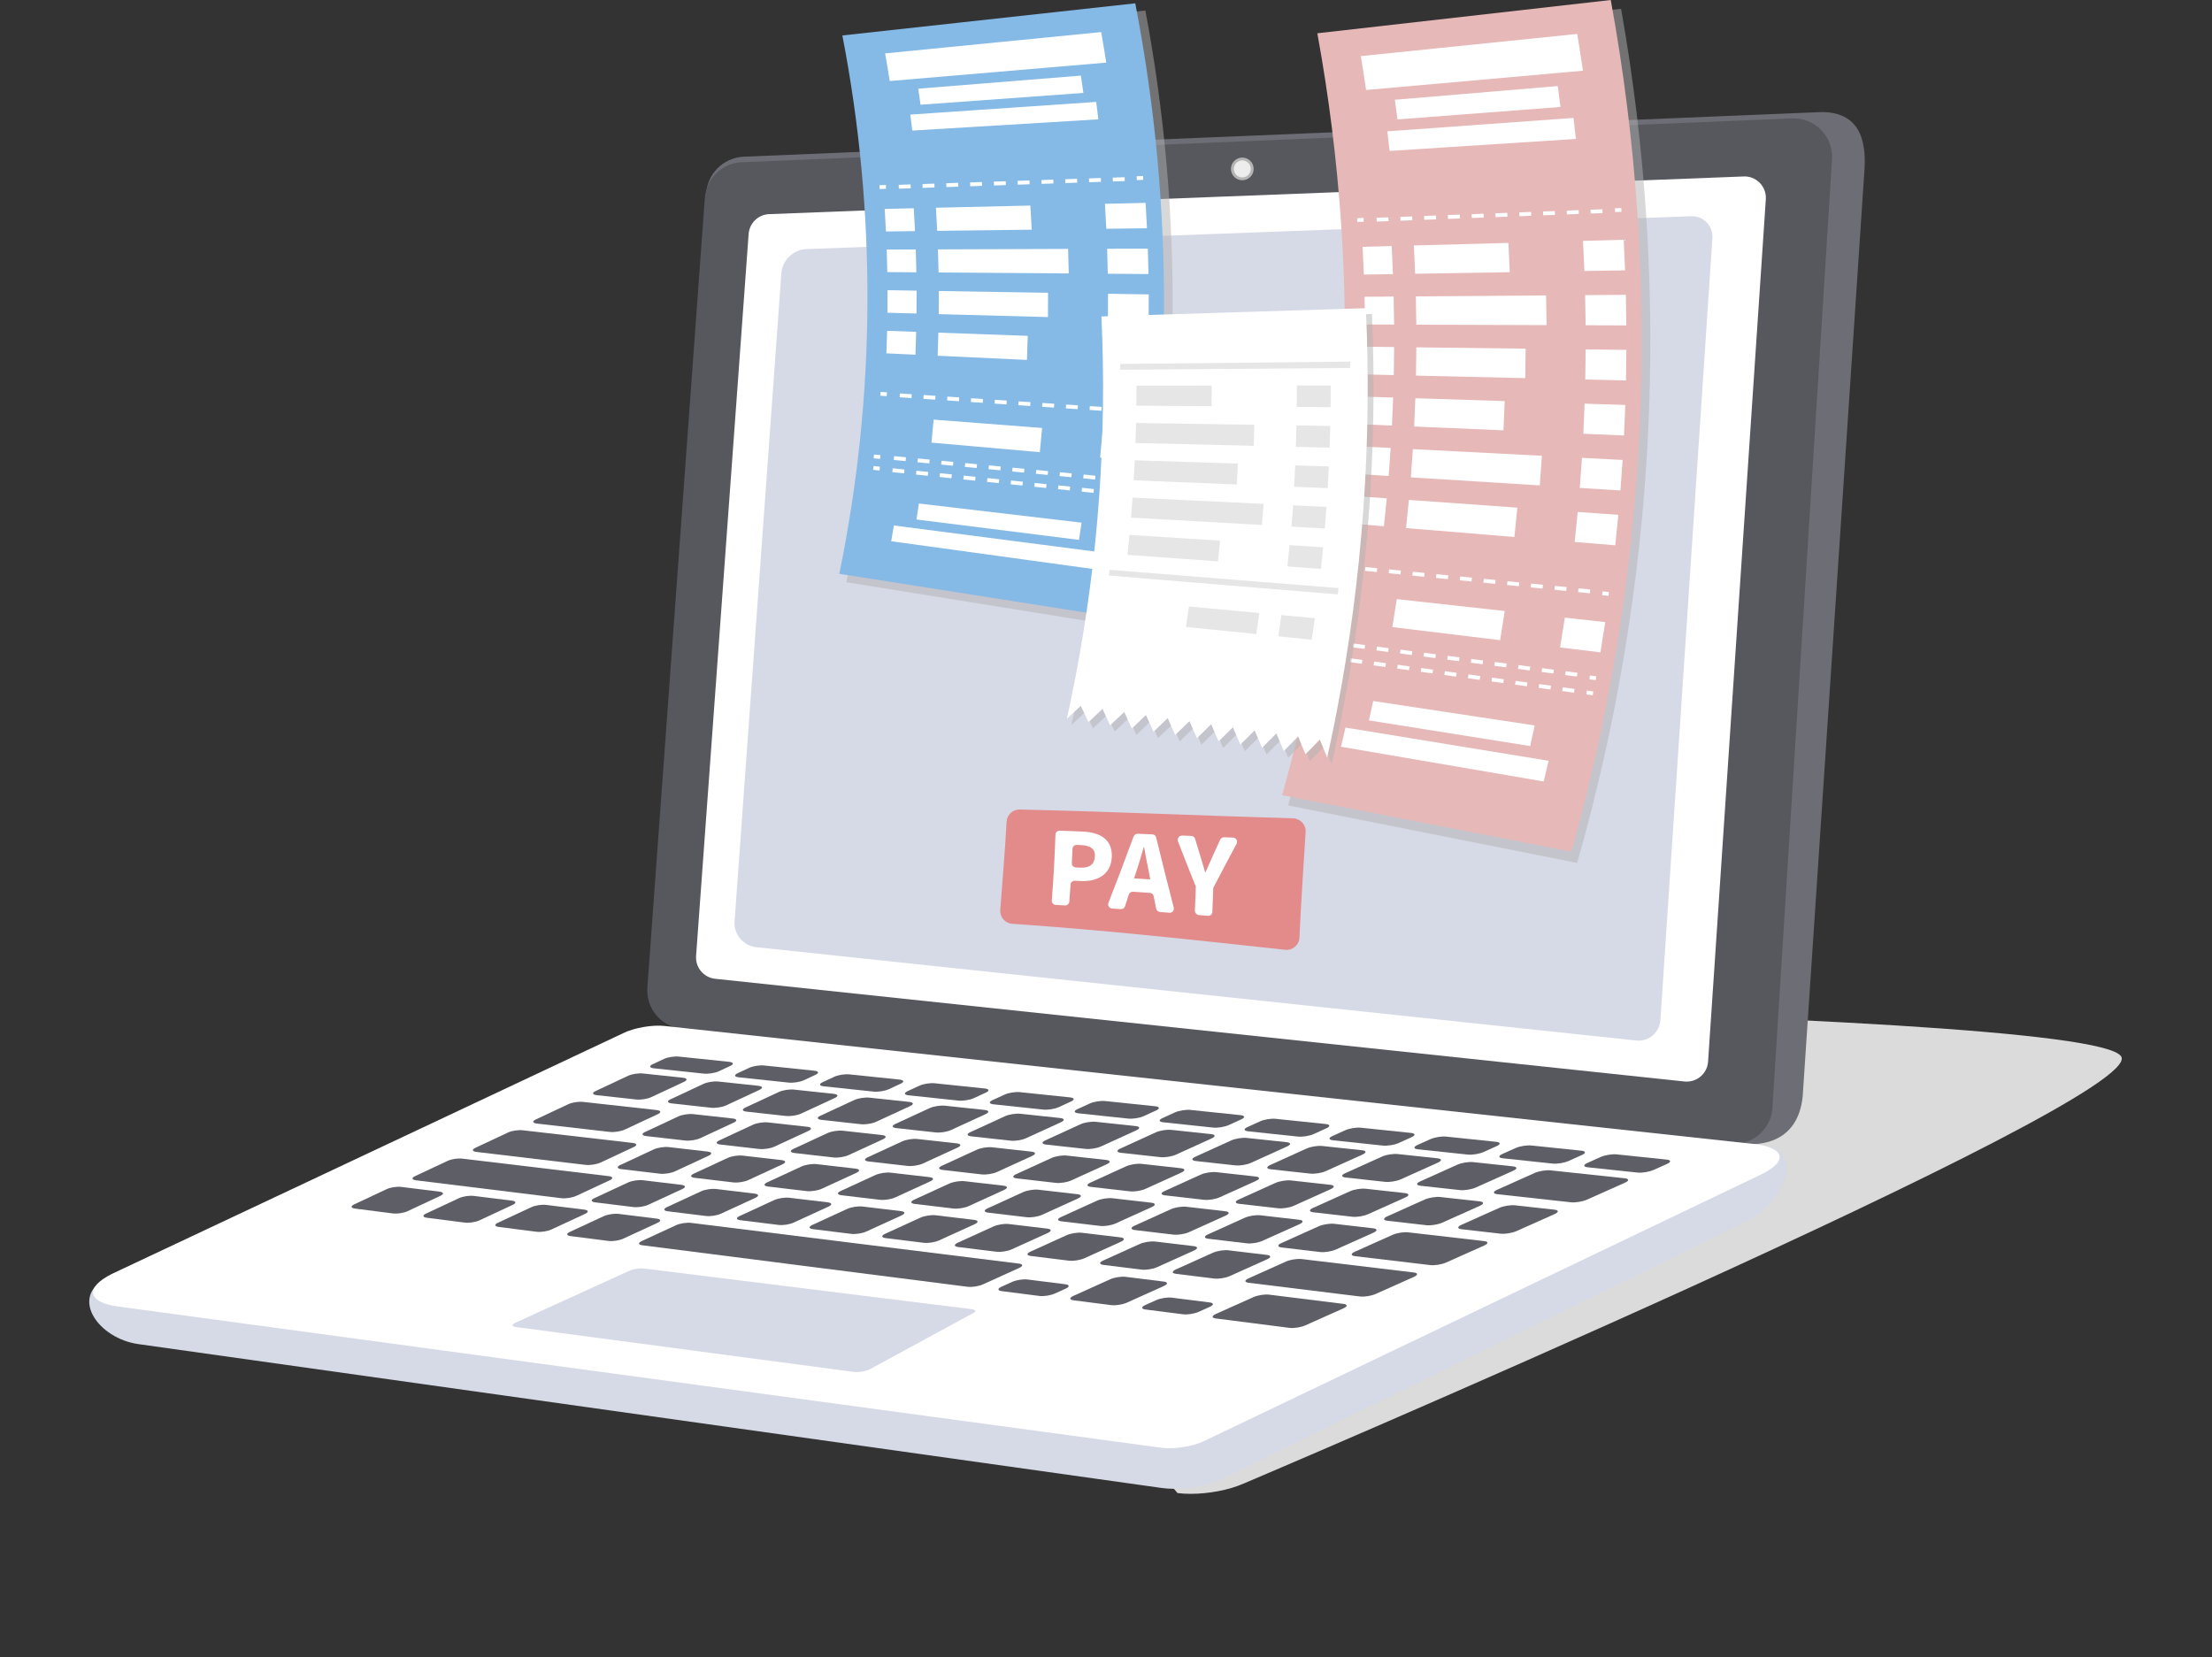 <?xml version="1.0" encoding="utf-8"?>
<!-- Generator: Adobe Illustrator 15.0.0, SVG Export Plug-In . SVG Version: 6.00 Build 0)  -->
<!DOCTYPE svg PUBLIC "-//W3C//DTD SVG 1.1//EN" "http://www.w3.org/Graphics/SVG/1.1/DTD/svg11.dtd">
<svg version="1.1" xmlns="http://www.w3.org/2000/svg" xmlns:xlink="http://www.w3.org/1999/xlink" x="0px" y="0px"
	 width="800.713px" height="600px" viewBox="0 0 800.713 600" enable-background="new 0 0 800.713 600" xml:space="preserve">
<rect x="0" y="0" width="800.713" height="600" fill="#333333" stroke="none"/>
<g id="background">
</g>
<g id="laptop">
	<g>
		<path fill="#DBDBDB" d="M430.974,540.824c-1.668,0-3.259-0.094-4.727-0.279c0,0-150.79-179.871-149.499-179.729
			c0,0,479.599,3.047,491.095,21.668c9.687,15.691-317.837,154.693-317.837,154.693C444.864,539.43,437.569,540.824,430.974,540.824
			z"/>
		<path fill="#6D6E75" d="M268.805,56.745L659.376,40.57c15.517,0,16.129,13.12,15.479,21.756L652.554,396.85
			c-1.618,16.297-14.353,18.203-22.505,17.176l-382.232-41.729c-7.478-0.941-12.936-7.412-12.493-14.809l20.341-287.524
			C256.084,62.956,261.687,57.32,268.805,56.745z"/>
		<path fill="#57585E" d="M267.921,58.761l380.172-15.878c8.549-0.703,15.705,6.395,15.069,14.949l-21.569,343.383
			c-0.591,7.982-7.759,13.832-15.696,12.814l-379.409-41.625c-7.28-0.934-12.595-7.342-12.163-14.67l20.804-285.879
			C255.536,64.914,260.99,59.331,267.921,58.761z"/>
		<path fill="#FFFFFF" d="M251.972,346.078l19.021-261.366c0.277-3.816,3.295-6.86,7.109-7.171l352.732-13.642
			c4.748-0.387,8.722,3.557,8.368,8.31l-20.903,312.186c-0.327,4.422-4.284,7.668-8.684,7.129l-350.849-37.18
			C254.66,353.84,251.671,350.205,251.972,346.078z"/>
		<path fill="#D6D9E6" d="M273.607,342.895c-4.571-0.525-8.04-4.711-7.708-9.301L282.857,98.84c0.331-4.589,4.364-8.483,8.962-8.654
			l320.223-11.899c4.599-0.169,8.113,3.448,7.812,8.039l-18.818,282.962c-0.303,4.592-4.29,7.92-8.86,7.396L273.607,342.895z"/>
		<path fill="#B5B5B5" d="M453.804,61.104c0.029,2.261-1.784,4.126-4.053,4.155c-2.274,0.031-4.135-1.785-4.169-4.044
			c-0.029-2.273,1.784-4.135,4.056-4.165C451.906,57.019,453.771,58.833,453.804,61.104z"/>
		<path fill="#EDEDED" d="M452.764,61.12c0.022,1.692-1.336,3.089-3.027,3.111c-1.7,0.022-3.093-1.335-3.114-3.029
			c-0.022-1.694,1.331-3.099,3.031-3.122C451.345,58.057,452.742,59.426,452.764,61.12z"/>
		<g>
			<g>
				<path opacity="0.5" fill="#B3B3B3" d="M570.904,312.404c-34.871-6.938-69.743-13.876-104.615-20.814
					c25.754-90.085,30.563-184.73,14.232-276.725c35.43-3.892,70.858-7.783,106.286-11.674
					C605.058,105.986,599.684,211.743,570.904,312.404z"/>
				<path fill="#E6B8B8" d="M568.838,308.336c-34.907-6.816-69.814-13.632-104.721-20.451
					c25.188-89.878,29.498-184.221,12.738-275.839C512.263,8.031,547.67,4.016,583.076,0
					C601.811,102.412,596.989,207.867,568.838,308.336z"/>
				<path fill="#FFFFFF" d="M573.008,25.607c-26.165,2.326-52.332,4.652-78.499,6.978c-0.599-4.096-1.236-8.188-1.917-12.274
					c26.112-2.675,52.225-5.351,78.337-8.027C571.666,16.72,572.359,21.162,573.008,25.607z"/>
				<path fill="#FFFFFF" d="M564.891,38.722c-19.673,1.503-39.348,3.005-59.021,4.507c-0.302-2.373-0.617-4.745-0.945-7.115
					c19.654-1.653,39.307-3.305,58.96-4.958C564.234,33.677,564.569,36.199,564.891,38.722z"/>
				<path fill="#FFFFFF" d="M553.902,270.104c-19.454-3.097-38.909-6.194-58.365-9.292c0.527-2.337,1.04-4.678,1.539-7.02
					c19.487,2.949,38.975,5.897,58.463,8.847C555.008,265.129,554.463,267.617,553.902,270.104z"/>
				<path fill="#FFFFFF" d="M558.796,282.928c-24.464-4.193-48.927-8.389-73.39-12.582c0.563-2.312,1.111-4.625,1.648-6.94
					c24.509,4.008,49.017,8.014,73.523,12.024C559.999,277.93,559.404,280.43,558.796,282.928z"/>
				<path fill="#FFFFFF" d="M570.461,50.303c-22.482,1.446-44.964,2.892-67.446,4.337c-0.258-2.366-0.53-4.73-0.814-7.094
					c22.461-1.618,44.924-3.235,67.388-4.854C569.894,45.229,570.184,47.765,570.461,50.303z"/>
				
					<rect x="491.659" y="78.59" transform="matrix(0.038 0.999 -0.999 0.038 553.422 -415.266)" fill="#FFFFFF" width="1.394" height="2.331"/>
				<path fill="#FFFFFF" d="M498.342,80.226l-0.052-1.393l4.305-0.162l0.052,1.392L498.342,80.226z M506.949,79.902l-0.052-1.393
					l4.305-0.162l0.052,1.393L506.949,79.902z M515.557,79.578l-0.051-1.393l4.303-0.162l0.053,1.393L515.557,79.578z
					 M524.163,79.253l-0.052-1.393l4.305-0.162l0.051,1.393L524.163,79.253z M532.771,78.93l-0.052-1.393l4.305-0.162l0.052,1.393
					L532.771,78.93z M541.379,78.605l-0.052-1.393l4.303-0.162l0.052,1.393L541.379,78.605z M549.986,78.28l-0.053-1.393
					l4.305-0.162l0.052,1.393L549.986,78.28z M558.593,77.957l-0.052-1.393l4.305-0.162l0.051,1.393L558.593,77.957z
					 M567.201,77.633l-0.052-1.393l4.303-0.162l0.052,1.393L567.201,77.633z M575.807,77.308l-0.052-1.393l4.304-0.162l0.053,1.394
					L575.807,77.308z"/>
				
					<rect x="585.113" y="75.07" transform="matrix(0.037 0.999 -0.999 0.037 640.241 -512.002)" fill="#FFFFFF" width="1.394" height="2.329"/>
				
					<rect x="487.078" y="204.688" transform="matrix(0.995 0.099 -0.099 0.995 22.702 -47.272)" fill="#FFFFFF" width="2.331" height="1.394"/>
				<path fill="#FFFFFF" d="M575.531,214.793l-4.285-0.427l0.139-1.388l4.285,0.427L575.531,214.793z M566.961,213.938l-4.284-0.427
					l0.139-1.387l4.283,0.427L566.961,213.938z M558.39,213.083l-4.285-0.428l0.141-1.387l4.283,0.427L558.39,213.083z
					 M549.819,212.229l-4.286-0.427l0.14-1.388l4.284,0.427L549.819,212.229z M541.248,211.373l-4.284-0.428l0.139-1.386
					l4.286,0.427L541.248,211.373z M532.678,210.518l-4.286-0.428l0.141-1.387l4.283,0.427L532.678,210.518z M524.107,209.664
					l-4.286-0.428l0.14-1.388l4.284,0.428L524.107,209.664z M515.536,208.809l-4.286-0.428l0.14-1.388l4.284,0.428L515.536,208.809z
					 M506.966,207.954l-4.284-0.428l0.138-1.387l4.286,0.428L506.966,207.954z M498.395,207.099l-4.286-0.428l0.14-1.387
					l4.284,0.428L498.395,207.099z"/>
				
					<rect x="580.114" y="213.969" transform="matrix(0.995 0.1 -0.1 0.995 24.267 -56.821)" fill="#FFFFFF" width="2.329" height="1.395"/>
				
					<rect x="482.722" y="232.199" transform="matrix(0.992 0.129 -0.129 0.992 34.16 -60.588)" fill="#FFFFFF" width="2.327" height="1.393"/>
				<path fill="#FFFFFF" d="M570.84,244.948l-4.27-0.558l0.18-1.381l4.27,0.557L570.84,244.948z M562.299,243.833l-4.27-0.558
					l0.18-1.382l4.27,0.558L562.299,243.833z M553.758,242.719l-4.271-0.558l0.181-1.382l4.27,0.558L553.758,242.719z
					 M545.218,241.604l-4.27-0.558l0.18-1.382l4.27,0.558L545.218,241.604z M536.677,240.488l-4.271-0.558l0.18-1.381l4.271,0.557
					L536.677,240.488z M528.137,239.375l-4.27-0.558l0.18-1.382l4.27,0.558L528.137,239.375z M519.595,238.259l-4.271-0.558
					l0.181-1.382l4.27,0.558L519.595,238.259z M511.052,237.145l-4.27-0.558l0.182-1.382l4.27,0.558L511.052,237.145z
					 M502.513,236.029l-4.27-0.558l0.18-1.381l4.27,0.557L502.513,236.029z M493.972,234.915l-4.27-0.557l0.179-1.382l4.271,0.558
					L493.972,234.915z"/>
				
					<rect x="575.313" y="244.283" transform="matrix(0.992 0.13 -0.13 0.992 36.565 -72.567)" fill="#FFFFFF" width="2.327" height="1.394"/>
				
					<rect x="481.73" y="237.528" transform="matrix(0.991 0.135 -0.135 0.991 36.604 -63.044)" fill="#FFFFFF" width="2.328" height="1.395"/>
				<path fill="#FFFFFF" d="M569.771,250.791l-4.267-0.582l0.188-1.383l4.268,0.583L569.771,250.791z M561.239,249.626l-4.267-0.583
					l0.187-1.382l4.269,0.582L561.239,249.626z M552.704,248.461l-4.268-0.583l0.188-1.382l4.267,0.583L552.704,248.461z
					 M544.171,247.295l-4.268-0.582l0.188-1.382l4.267,0.583L544.171,247.295z M535.637,246.13l-4.269-0.582l0.189-1.382
					l4.266,0.583L535.637,246.13z M527.103,244.965l-4.269-0.583l0.189-1.382l4.266,0.583L527.103,244.965z M518.568,243.801
					l-4.268-0.583l0.188-1.382l4.267,0.583L518.568,243.801z M510.034,242.635l-4.267-0.583l0.188-1.382l4.268,0.583
					L510.034,242.635z M501.5,241.47l-4.267-0.582l0.188-1.383l4.268,0.583L501.5,241.47z M492.966,240.304l-4.268-0.582
					l0.188-1.382l4.268,0.583L492.966,240.304z"/>
				
					<rect x="574.22" y="250.156" transform="matrix(0.991 0.135 -0.135 0.991 39.157 -75.421)" fill="#FFFFFF" width="2.328" height="1.395"/>
				<path fill="#FFFFFF" d="M500.959,190.523c-3.498-0.288-6.995-0.576-10.492-0.864c0.364-3.328,0.7-6.659,1.01-9.992
					c3.501,0.25,7.003,0.5,10.503,0.749C501.667,183.787,501.326,187.156,500.959,190.523z"/>
				<path fill="#FFFFFF" d="M584.697,197.417c-4.896-0.403-9.791-0.806-14.687-1.209c0.395-3.618,0.762-7.238,1.099-10.86
					c4.899,0.349,9.801,0.699,14.703,1.048C585.469,190.073,585.099,193.747,584.697,197.417z"/>
				<path fill="#FFFFFF" d="M548.188,194.412c-13.073-1.077-26.147-2.153-39.221-3.23c0.37-3.396,0.714-6.794,1.03-10.194
					c13.089,0.934,26.177,1.867,39.265,2.801C548.934,187.333,548.574,190.873,548.188,194.412z"/>
				<path fill="#FFFFFF" d="M579.33,236.173c-4.87-0.59-9.739-1.181-14.608-1.772c0.604-3.595,1.179-7.193,1.723-10.796
					c4.877,0.538,9.756,1.076,14.632,1.614C580.524,228.874,579.942,232.526,579.33,236.173z"/>
				<path fill="#FFFFFF" d="M543.015,231.766c-13.004-1.579-26.009-3.157-39.013-4.735c0.565-3.374,1.104-6.751,1.615-10.132
					c13.027,1.437,26.056,2.873,39.083,4.309C544.167,224.73,543.605,228.25,543.015,231.766z"/>
				<path fill="#FFFFFF" d="M502.68,172.313c-3.504-0.218-7.007-0.438-10.511-0.658c0.266-3.336,0.505-6.673,0.718-10.013
					c3.507,0.181,7.013,0.362,10.519,0.543C503.191,165.563,502.949,168.938,502.68,172.313z"/>
				<path fill="#FFFFFF" d="M586.575,177.561c-4.905-0.307-9.809-0.614-14.714-0.92c0.289-3.626,0.549-7.254,0.78-10.883
					c4.908,0.253,9.816,0.506,14.726,0.76C587.133,170.199,586.868,173.881,586.575,177.561z"/>
				<path fill="#FFFFFF" d="M557.376,175.734c-15.557-0.973-31.115-1.946-46.673-2.919c0.271-3.403,0.515-6.809,0.731-10.215
					c15.57,0.803,31.14,1.606,46.712,2.409C557.918,168.585,557.662,172.162,557.376,175.734z"/>
				<path fill="#FFFFFF" d="M503.868,154.067c-3.509-0.15-7.018-0.301-10.524-0.45c0.169-3.342,0.311-6.685,0.424-10.028
					c3.51,0.112,7.02,0.224,10.529,0.336C504.182,147.307,504.039,150.688,503.868,154.067z"/>
				<path fill="#FFFFFF" d="M587.87,157.664c-4.91-0.21-9.821-0.42-14.731-0.631c0.183-3.632,0.337-7.265,0.46-10.899
					c4.914,0.156,9.827,0.313,14.74,0.47C588.213,150.292,588.056,153.979,587.87,157.664z"/>
				<path fill="#FFFFFF" d="M544.237,155.796c-10.779-0.461-21.558-0.923-32.338-1.384c0.174-3.41,0.319-6.82,0.435-10.231
					c10.783,0.344,21.567,0.688,32.351,1.031C544.564,148.741,544.415,152.269,544.237,155.796z"/>
				<path fill="#FFFFFF" d="M504.522,135.798c-3.511-0.082-7.022-0.162-10.531-0.243c0.07-3.345,0.113-6.69,0.13-10.036
					c3.512,0.043,7.023,0.085,10.534,0.128C504.639,129.031,504.594,132.415,504.522,135.798z"/>
				<path fill="#FFFFFF" d="M588.584,137.742c-4.914-0.113-9.829-0.228-14.742-0.341c0.077-3.636,0.124-7.272,0.142-10.908
					c4.914,0.061,9.829,0.12,14.745,0.18C588.71,130.363,588.661,134.053,588.584,137.742z"/>
				<path fill="#FFFFFF" d="M552.123,136.899c-13.188-0.305-26.374-0.61-39.562-0.915c0.071-3.412,0.115-6.825,0.133-10.239
					c13.19,0.161,26.38,0.322,39.569,0.482C552.244,129.786,552.199,133.343,552.123,136.899z"/>
				<path fill="#FFFFFF" d="M504.642,117.516c-3.51-0.012-7.021-0.024-10.533-0.036c-0.026-3.346-0.082-6.692-0.161-10.038
					c3.509-0.026,7.021-0.052,10.53-0.079C504.56,110.748,504.614,114.132,504.642,117.516z"/>
				<path fill="#FFFFFF" d="M588.715,117.807c-4.915-0.018-9.83-0.034-14.744-0.051c-0.03-3.637-0.09-7.274-0.178-10.91
					c4.915-0.037,9.827-0.073,14.742-0.11C588.625,110.426,588.685,114.117,588.715,117.807z"/>
				<path fill="#FFFFFF" d="M559.834,117.707c-15.718-0.054-31.436-0.108-47.151-0.163c-0.029-3.414-0.084-6.828-0.167-10.241
					c15.715-0.117,31.431-0.234,47.144-0.353C559.747,110.537,559.806,114.122,559.834,117.707z"/>
				<path fill="#FFFFFF" d="M504.228,99.235c-3.51,0.057-7.02,0.113-10.529,0.17c-0.125-3.345-0.277-6.689-0.457-10.033
					c3.509-0.095,7.018-0.19,10.525-0.286C503.947,92.469,504.101,95.851,504.228,99.235z"/>
				<path fill="#FFFFFF" d="M588.262,97.872c-4.911,0.08-9.824,0.159-14.738,0.239c-0.135-3.636-0.301-7.271-0.495-10.905
					c4.91-0.134,9.82-0.267,14.729-0.4C587.956,90.494,588.125,94.182,588.262,97.872z"/>
				<path fill="#FFFFFF" d="M546.507,98.549c-11.415,0.185-22.83,0.37-34.243,0.556c-0.128-3.413-0.283-6.825-0.466-10.235
					c11.409-0.31,22.817-0.62,34.227-0.93C546.215,91.475,546.375,95.012,546.507,98.549z"/>
			</g>
			<g>
				<path opacity="0.5" fill="#B3B3B3" d="M412.163,227.804c-35.264-5.674-70.529-11.348-105.793-17.021
					c13.563-64.303,14.351-130.814,2.135-195.711c35.367-3.752,70.734-7.505,106.103-11.257
					C428.588,78.089,427.687,154.21,412.163,227.804z"/>
				<path fill="#85B9E6" d="M409.688,224.393c-35.29-5.551-70.58-11.101-105.87-16.651c13.169-64.089,13.613-130.328,1.105-194.91
					c35.344-3.876,70.687-7.752,106.03-11.629C425.278,75.155,424.769,151.005,409.688,224.393z"/>
				<path fill="#FFFFFF" d="M400.453,22.669c-26.127,2.223-52.254,4.446-78.382,6.669c-0.522-3.339-1.078-6.674-1.668-10.006
					c26.068-2.573,52.137-5.146,78.206-7.718C399.262,15.294,399.876,18.98,400.453,22.669z"/>
				<path fill="#FFFFFF" d="M392.168,33.641c-19.646,1.425-39.292,2.851-58.938,4.275c-0.268-1.938-0.545-3.877-0.834-5.813
					c19.624-1.576,39.249-3.152,58.874-4.728C391.582,29.463,391.881,31.551,392.168,33.641z"/>
				<path fill="#FFFFFF" d="M390.576,195.457c-19.608-2.461-39.217-4.923-58.825-7.384c0.304-1.926,0.598-3.854,0.879-5.783
					c19.631,2.311,39.262,4.623,58.893,6.935C391.219,191.303,390.903,193.38,390.576,195.457z"/>
				<path fill="#FFFFFF" d="M396.629,206.137c-24.675-3.395-49.351-6.79-74.025-10.185c0.335-1.902,0.658-3.806,0.971-5.712
					c24.707,3.207,49.414,6.413,74.122,9.62C397.353,201.954,396.996,204.046,396.629,206.137z"/>
				<path fill="#FFFFFF" d="M397.595,43.201c-22.453,1.357-44.907,2.715-67.36,4.073c-0.23-1.932-0.474-3.862-0.726-5.792
					c22.432-1.529,44.864-3.059,67.297-4.587C397.081,38.996,397.344,41.098,397.595,43.201z"/>
				
					<rect x="318.695" y="66.65" transform="matrix(0.034 0.999 -0.999 0.034 376.427 -253.677)" fill="#FFFFFF" width="1.394" height="2.329"/>
				<path fill="#FFFFFF" d="M325.369,68.31l-0.047-1.393l4.305-0.145l0.046,1.393L325.369,68.31z M333.978,68.019l-0.047-1.392
					l4.305-0.146l0.046,1.393L333.978,68.019z M342.585,67.729l-0.046-1.393l4.304-0.145l0.047,1.393L342.585,67.729z
					 M351.193,67.437l-0.046-1.393l4.304-0.145l0.048,1.393L351.193,67.437z M359.802,67.146l-0.046-1.393l4.303-0.146L364.106,67
					L359.802,67.146z M368.411,66.856l-0.047-1.393l4.303-0.146l0.048,1.393L368.411,66.856z M377.02,66.566l-0.047-1.393
					l4.303-0.146l0.048,1.392L377.02,66.566z M385.628,66.275l-0.046-1.393l4.303-0.146l0.048,1.393L385.628,66.275z
					 M394.235,65.983l-0.046-1.392l4.305-0.146l0.046,1.393L394.235,65.983z M402.844,65.693l-0.046-1.393l4.303-0.145l0.048,1.392
					L402.844,65.693z"/>
				
					<rect x="412.057" y="63.497" transform="matrix(0.034 0.999 -0.999 0.034 463.202 -350.069)" fill="#FFFFFF" width="1.393" height="2.328"/>
				
					<rect x="318.58" y="142.04" transform="matrix(0.998 0.066 -0.066 0.998 10.178 -20.906)" fill="#FFFFFF" width="2.332" height="1.395"/>
				<path fill="#FFFFFF" d="M407.303,149.279l-4.298-0.287l0.092-1.392l4.299,0.287L407.303,149.279z M398.707,148.705l-4.297-0.287
					l0.093-1.392l4.297,0.287L398.707,148.705z M390.114,148.132l-4.298-0.287l0.093-1.392l4.297,0.287L390.114,148.132z
					 M381.52,147.559l-4.298-0.287l0.094-1.392l4.297,0.288L381.52,147.559z M372.925,146.985l-4.297-0.287l0.093-1.392l4.297,0.286
					L372.925,146.985z M364.332,146.411l-4.298-0.286l0.092-1.392l4.298,0.286L364.332,146.411z M355.737,145.838l-4.298-0.287
					l0.092-1.392l4.298,0.287L355.737,145.838z M347.144,145.265l-4.298-0.287l0.093-1.392l4.297,0.286L347.144,145.265z
					 M338.549,144.69l-4.297-0.287l0.092-1.392l4.298,0.286L338.549,144.69z M329.954,144.117l-4.297-0.287l0.093-1.391l4.298,0.287
					L329.954,144.117z"/>
				
					<rect x="411.987" y="148.273" transform="matrix(0.998 0.067 -0.067 0.998 10.871 -27.259)" fill="#FFFFFF" width="2.332" height="1.396"/>
				
					<rect x="316.496" y="164.555" transform="matrix(0.995 0.097 -0.097 0.995 17.433 -29.889)" fill="#FFFFFF" width="2.332" height="1.394"/>
				<path fill="#FFFFFF" d="M404.978,174.439l-4.287-0.416l0.136-1.388l4.285,0.417L404.978,174.439z M396.404,173.606l-4.286-0.417
					l0.135-1.387l4.286,0.416L396.404,173.606z M387.83,172.773l-4.286-0.417l0.136-1.388l4.286,0.417L387.83,172.773z
					 M379.258,171.94l-4.286-0.416l0.136-1.388l4.286,0.416L379.258,171.94z M370.686,171.107l-4.286-0.417l0.135-1.387l4.286,0.417
					L370.686,171.107z M362.112,170.273l-4.286-0.416l0.135-1.388l4.286,0.417L362.112,170.273z M353.54,169.44l-4.286-0.417
					l0.135-1.387l4.286,0.416L353.54,169.44z M344.967,168.606l-4.286-0.417l0.135-1.388l4.286,0.417L344.967,168.606z
					 M336.394,167.773l-4.286-0.417l0.136-1.388l4.286,0.417L336.394,167.773z M327.82,166.94l-4.286-0.417l0.136-1.387l4.286,0.416
					L327.82,166.94z"/>
				
					<rect x="409.641" y="173.609" transform="matrix(0.995 0.097 -0.097 0.995 18.795 -38.934)" fill="#FFFFFF" width="2.331" height="1.394"/>
				
					<rect x="315.972" y="168.921" transform="matrix(0.995 0.102 -0.102 0.995 19.037 -31.585)" fill="#FFFFFF" width="2.332" height="1.395"/>
				<path fill="#FFFFFF" d="M404.398,179.321l-4.284-0.442l0.143-1.387l4.285,0.441L404.398,179.321z M395.831,178.437l-4.285-0.442
					l0.144-1.388l4.283,0.442L395.831,178.437z M387.263,177.554l-4.285-0.442l0.144-1.387l4.283,0.441L387.263,177.554z
					 M378.694,176.669l-4.284-0.442l0.144-1.388l4.283,0.442L378.694,176.669z M370.127,175.786l-4.284-0.442l0.143-1.387
					l4.284,0.442L370.127,175.786z M361.559,174.902l-4.283-0.442l0.142-1.387l4.285,0.441L361.559,174.902z M352.991,174.019
					l-4.284-0.442l0.143-1.388l4.285,0.442L352.991,174.019z M344.424,173.134l-4.285-0.441l0.144-1.388l4.284,0.442
					L344.424,173.134z M335.855,172.251l-4.284-0.442l0.143-1.387l4.285,0.442L335.855,172.251z M327.288,171.367l-4.284-0.441
					l0.143-1.387l4.284,0.442L327.288,171.367z"/>
				
					<rect x="409.053" y="178.523" transform="matrix(0.995 0.103 -0.103 0.995 20.565 -41.165)" fill="#FFFFFF" width="2.331" height="1.395"/>
				<path fill="#FFFFFF" d="M412.915,166.924c-4.896-0.431-9.791-0.863-14.687-1.295c0.305-2.997,0.586-5.997,0.843-8.998
					c4.9,0.378,9.802,0.757,14.702,1.134C413.513,160.821,413.226,163.874,412.915,166.924z"/>
				<path fill="#FFFFFF" d="M376.404,163.706c-13.075-1.153-26.15-2.305-39.225-3.458c0.282-2.775,0.543-5.552,0.78-8.331
					c13.088,1.01,26.177,2.02,39.265,3.029C376.976,157.868,376.702,160.788,376.404,163.706z"/>
				<path fill="#FFFFFF" d="M331.382,128.415c-3.507-0.164-7.015-0.328-10.521-0.492c0.108-2.719,0.196-5.439,0.263-8.16
					c3.509,0.125,7.018,0.25,10.526,0.377C331.583,122.898,331.494,125.657,331.382,128.415z"/>
				<path fill="#FFFFFF" d="M415.371,132.345c-4.91-0.229-9.819-0.46-14.729-0.69c0.121-3.01,0.218-6.021,0.291-9.033
					c4.912,0.177,9.823,0.353,14.735,0.529C415.593,126.217,415.494,129.281,415.371,132.345z"/>
				<path fill="#FFFFFF" d="M371.745,130.303c-10.777-0.503-21.555-1.008-32.331-1.512c0.112-2.787,0.202-5.575,0.27-8.363
					c10.78,0.387,21.562,0.773,32.342,1.16C371.955,124.493,371.861,127.399,371.745,130.303z"/>
				<path fill="#FFFFFF" d="M331.766,113.509c-3.509-0.095-7.02-0.191-10.528-0.285c0.03-2.722,0.038-5.445,0.024-8.167
					c3.51,0.057,7.019,0.113,10.528,0.169C331.804,107.987,331.796,110.749,331.766,113.509z"/>
				<path fill="#FFFFFF" d="M415.796,115.786c-4.911-0.133-9.824-0.267-14.736-0.399c0.033-3.013,0.043-6.026,0.026-9.04
					c4.912,0.079,9.826,0.159,14.738,0.238C415.841,109.652,415.831,112.719,415.796,115.786z"/>
				<path fill="#FFFFFF" d="M379.351,114.798c-13.183-0.357-26.366-0.714-39.549-1.072c0.03-2.79,0.039-5.579,0.023-8.37
					c13.184,0.213,26.367,0.426,39.551,0.639C379.391,108.93,379.383,111.865,379.351,114.798z"/>
				<path fill="#FFFFFF" d="M331.713,98.592c-3.509-0.026-7.019-0.052-10.528-0.078c-0.05-2.722-0.121-5.445-0.215-8.168
					c3.509-0.012,7.017-0.025,10.525-0.038C331.589,93.07,331.662,95.831,331.713,98.592z"/>
				<path fill="#FFFFFF" d="M415.738,99.215c-4.913-0.036-9.824-0.073-14.736-0.109c-0.055-3.014-0.135-6.028-0.238-9.042
					c4.91-0.017,9.822-0.034,14.732-0.052C415.602,93.08,415.681,96.147,415.738,99.215z"/>
				<path fill="#FFFFFF" d="M386.874,99.001c-15.709-0.116-31.418-0.233-47.126-0.349c-0.051-2.791-0.124-5.581-0.221-8.372
					c15.704-0.055,31.408-0.111,47.112-0.166C386.742,93.077,386.819,96.039,386.874,99.001z"/>
				<path fill="#FFFFFF" d="M331.223,83.676c-3.507,0.043-7.014,0.086-10.521,0.128c-0.129-2.721-0.281-5.443-0.454-8.164
					c3.504-0.082,7.009-0.163,10.515-0.245C330.938,78.156,331.092,80.916,331.223,83.676z"/>
				<path fill="#FFFFFF" d="M415.193,82.644c-4.908,0.061-9.818,0.121-14.727,0.182c-0.143-3.013-0.311-6.026-0.502-9.037
					c4.905-0.114,9.811-0.229,14.718-0.342C414.878,76.511,415.048,79.577,415.193,82.644z"/>
				<path fill="#FFFFFF" d="M373.47,83.157c-11.405,0.14-22.812,0.281-34.218,0.421c-0.132-2.79-0.287-5.58-0.466-8.368
					c11.4-0.265,22.798-0.529,34.198-0.795C373.17,77.328,373.332,80.243,373.47,83.157z"/>
			</g>
			<g>
				<path opacity="0.5" fill="#B3B3B3" d="M400.894,116.443c1.873,43.652-1.399,87.472-9.818,130.542
					c-0.649,3.329-1.331,6.652-2.043,9.97c-0.396,1.846-0.802,3.689-1.216,5.531c1.698-1.563,3.39-3.138,5.075-4.721
					c0.927,1.967,1.845,3.94,2.751,5.922c1.71-1.588,3.413-3.187,5.109-4.794c0.924,1.983,1.837,3.976,2.741,5.974
					c1.713-1.605,3.421-3.22,5.121-4.845c0.921,2.001,1.83,4.009,2.729,6.024c1.718-1.622,3.43-3.254,5.134-4.896
					c0.917,2.018,1.823,4.044,2.718,6.075c1.721-1.639,3.438-3.288,5.145-4.947c0.914,2.035,1.815,4.078,2.708,6.127
					c1.726-1.655,3.444-3.322,5.156-4.998c0.909,2.053,1.808,4.111,2.695,6.179c1.73-1.674,3.453-3.357,5.17-5.05
					c0.906,2.069,1.801,4.146,2.686,6.23c1.733-1.69,3.461-3.392,5.18-5.102c0.903,2.087,1.794,4.181,2.675,6.282
					c1.738-1.708,3.469-3.424,5.191-5.152c0.898,2.104,1.784,4.214,2.66,6.332c1.741-1.723,3.475-3.459,5.201-5.204
					c0.895,2.121,1.779,4.249,2.652,6.383c1.746-1.74,3.482-3.493,5.214-5.254c0.892,2.139,1.773,4.284,2.641,6.434
					c1.752-1.756,3.493-3.525,5.228-5.304c0.888,2.156,1.765,4.318,2.63,6.486c0.002-0.002,0.002-0.004,0.006-0.006
					c0.464-2.063,0.919-4.127,1.36-6.192c0.793-3.697,1.554-7.398,2.276-11.105c9.397-48.065,13.05-96.967,10.961-145.684
					C464.717,114.603,432.806,115.523,400.894,116.443z"/>
				<path fill="#FFFFFF" d="M398.699,114.559c2.021,43.536-1.09,87.252-9.334,130.234c-0.638,3.321-1.306,6.638-2.003,9.949
					c-0.389,1.842-0.786,3.683-1.193,5.521c1.691-1.563,3.377-3.137,5.056-4.721c0.936,1.962,1.861,3.929,2.775,5.904
					c1.703-1.589,3.399-3.186,5.089-4.794c0.932,1.978,1.854,3.962,2.765,5.955c1.706-1.605,3.409-3.22,5.101-4.845
					c0.93,1.994,1.847,3.996,2.754,6.006c1.712-1.622,3.416-3.254,5.112-4.896c0.926,2.011,1.84,4.03,2.742,6.056
					c1.717-1.639,3.424-3.287,5.126-4.946c0.921,2.029,1.831,4.065,2.731,6.108c1.719-1.656,3.432-3.322,5.136-4.998
					c0.917,2.047,1.825,4.1,2.72,6.16c1.726-1.674,3.44-3.357,5.148-5.049c0.915,2.063,1.819,4.133,2.712,6.21
					c1.728-1.69,3.447-3.39,5.159-5.1c0.91,2.08,1.811,4.167,2.699,6.262c1.73-1.707,3.455-3.424,5.17-5.151
					c0.907,2.098,1.803,4.201,2.687,6.313c1.733-1.725,3.459-3.458,5.18-5.203c0.904,2.115,1.796,4.236,2.678,6.365
					c1.737-1.741,3.47-3.493,5.192-5.253c0.9,2.132,1.79,4.271,2.667,6.416c1.742-1.758,3.478-3.527,5.205-5.305
					c0.896,2.149,1.781,4.305,2.654,6.467c0.003-0.002,0.005-0.004,0.008-0.008c0.454-2.057,0.901-4.118,1.336-6.18
					c0.777-3.689,1.521-7.385,2.232-11.085c9.203-47.981,12.677-96.781,10.422-145.379
					C462.516,112.567,430.608,113.563,398.699,114.559z"/>
				<path fill="#E6E6E6" d="M488.792,133.213c-27.758,0.214-55.517,0.43-83.275,0.645c-0.008-0.696-0.017-1.392-0.026-2.088
					c27.756-0.284,55.514-0.568,83.271-0.853C488.772,131.682,488.784,132.448,488.792,133.213z"/>
				<path fill="#E6E6E6" d="M438.573,147.07c-9.074-0.071-18.148-0.142-27.223-0.214c0.027-2.416,0.04-4.831,0.038-7.247
					c9.073-0.007,18.148-0.014,27.224-0.022C438.616,142.082,438.602,144.576,438.573,147.07z"/>
				<path fill="#E6E6E6" d="M453.812,161.406c-14.262-0.342-28.521-0.685-42.782-1.027c0.087-2.415,0.158-4.83,0.213-7.245
					c14.264,0.219,28.527,0.438,42.791,0.657C453.975,156.331,453.901,158.869,453.812,161.406z"/>
				<path fill="#E6E6E6" d="M447.7,175.393c-12.438-0.5-24.878-1-37.316-1.5c0.146-2.413,0.273-4.825,0.386-7.239
					c12.444,0.393,24.89,0.785,37.334,1.177C447.986,170.352,447.851,172.873,447.7,175.393z"/>
				<path fill="#E6E6E6" d="M456.799,190.064c-15.795-0.892-31.59-1.783-47.385-2.674c0.203-2.409,0.389-4.819,0.56-7.23
					c15.806,0.754,31.612,1.509,47.416,2.263C457.21,184.971,457.013,187.518,456.799,190.064z"/>
				<path fill="#E6E6E6" d="M440.901,203.251c-10.928-0.794-21.854-1.588-32.782-2.382c0.26-2.405,0.505-4.812,0.735-7.219
					c10.937,0.7,21.873,1.399,32.81,2.098C441.426,198.25,441.171,200.752,440.901,203.251z"/>
				<path fill="#E6E6E6" d="M469.422,147.313c4.079,0.033,8.16,0.065,12.24,0.096c0.029-2.619,0.044-5.237,0.041-7.856
					c-4.079,0.003-8.16,0.007-12.239,0.01C469.466,142.146,469.452,144.729,469.422,147.313z"/>
				<path fill="#E6E6E6" d="M469.079,161.773c4.078,0.098,8.157,0.196,12.235,0.293c0.094-2.617,0.17-5.235,0.229-7.854
					c-4.079-0.063-8.158-0.125-12.237-0.188C469.247,156.608,469.172,159.191,469.079,161.773z"/>
				<path fill="#E6E6E6" d="M468.445,176.227c4.056,0.164,8.113,0.326,12.17,0.489c0.156-2.615,0.296-5.231,0.418-7.848
					c-4.059-0.127-8.117-0.255-12.176-0.383C468.736,171.066,468.6,173.646,468.445,176.227z"/>
				<path fill="#E6E6E6" d="M467.501,190.668c4.021,0.227,8.041,0.453,12.062,0.681c0.22-2.613,0.422-5.225,0.607-7.839
					c-4.022-0.192-8.047-0.384-12.069-0.576C467.916,185.513,467.717,188.091,467.501,190.668z"/>
				<path fill="#E6E6E6" d="M466.022,205.077c4.045,0.294,8.091,0.588,12.136,0.882c0.283-2.607,0.549-5.216,0.797-7.826
					c-4.049-0.259-8.098-0.518-12.147-0.776C466.563,199.932,466.302,202.505,466.022,205.077z"/>
				<path fill="#E6E6E6" d="M454.758,229.56c-8.482-0.86-16.965-1.72-25.448-2.581c0.373-2.465,0.73-4.932,1.071-7.4
					c8.494,0.786,16.988,1.573,25.481,2.36C455.51,224.481,455.144,227.021,454.758,229.56z"/>
				<path fill="#E6E6E6" d="M462.74,230.369c4.031,0.409,8.062,0.818,12.092,1.227c0.394-2.596,0.771-5.195,1.13-7.794
					c-4.037-0.374-8.072-0.748-12.107-1.122C463.499,225.244,463.128,227.808,462.74,230.369z"/>
				<path fill="#E6E6E6" d="M484.254,215.192c-27.62-2.274-55.241-4.549-82.861-6.823c0.086-0.691,0.168-1.384,0.252-2.076
					c27.628,2.205,55.257,4.41,82.885,6.615C484.439,213.669,484.348,214.431,484.254,215.192z"/>
			</g>
		</g>
		<g>
			<path fill="#E38A8A" d="M465.232,343.857c-33.513-3.637-65.201-7.125-98.815-9.414c-2.575-0.176-4.526-2.41-4.33-4.982
				c0.817-10.639,1.687-21.229,2.296-31.982c0.142-2.506,2.238-4.459,4.747-4.402c33.556,0.766,65.228,2.211,98.975,3.193
				c2.625,0.076,4.677,2.313,4.515,4.931c-0.798,12.828-1.666,25.492-2.242,38.236C470.256,342.119,467.901,344.148,465.232,343.857
				z"/>
			<path fill="#FFFFFF" d="M382.06,302.146c0.025-0.814,0.732-1.451,1.58-1.417c2.729,0.107,5.447,0.215,8.154,0.322
				c6.157,0.234,11.006,2.691,10.657,9.313c-0.341,6.398-5.468,8.926-11.367,8.6c-0.651-0.037-1.303-0.07-1.955-0.107
				c-0.837-0.045-1.557,0.568-1.609,1.371c-0.135,2.061-0.281,4.127-0.438,6.203c-0.062,0.809-0.794,1.426-1.635,1.373
				c-1.098-0.066-2.197-0.135-3.3-0.201c-0.845-0.051-1.479-0.746-1.416-1.549C381.354,318.066,381.796,310.242,382.06,302.146z
				 M390.984,314.119c3.463,0.18,5.204-1.223,5.348-4.051c0.143-2.832-1.687-3.969-5.118-4.117
				c-0.468-0.021-0.935-0.041-1.403-0.063c-0.839-0.037-1.547,0.592-1.582,1.402c-0.076,1.748-0.161,3.486-0.252,5.221
				c-0.043,0.803,0.602,1.486,1.438,1.529C389.938,314.068,390.461,314.094,390.984,314.119z"/>
			<path fill="#FFFFFF" d="M411.831,301.855c1.771,0.07,3.544,0.143,5.315,0.215c0.656,0.025,1.21,0.484,1.365,1.129
				c2.068,8.488,4.141,16.74,6.361,25.359c0.263,1.01-0.504,1.965-1.522,1.885c-1.146-0.088-2.292-0.176-3.437-0.262
				c-0.687-0.053-1.263-0.572-1.401-1.256c-0.301-1.496-0.601-2.98-0.896-4.457c-0.135-0.678-0.706-1.18-1.387-1.227
				c-2.036-0.133-4.07-0.266-6.104-0.395c-0.682-0.043-1.303,0.379-1.512,1.025c-0.454,1.41-0.913,2.824-1.373,4.244
				c-0.211,0.652-0.839,1.072-1.523,1.023c-1.059-0.072-2.115-0.148-3.175-0.221c-1.015-0.072-1.671-1.098-1.306-2.033
				c3.117-7.986,6.087-15.816,9.105-24.025C410.571,302.238,411.174,301.828,411.831,301.855z M410.514,318.016
				c1.955,0.113,3.911,0.229,5.868,0.344c-0.166-0.859-0.329-1.717-0.492-2.574c-0.607-2.793-1.183-6.086-1.737-9.02
				c-0.057-0.002-0.113-0.004-0.17-0.006c-0.844,2.91-1.738,6.08-2.652,8.771C411.058,316.361,410.785,317.188,410.514,318.016z"/>
			<path fill="#FFFFFF" d="M432.754,320.705c-2.171-5.398-4.264-10.703-6.332-16.063c-0.401-1.037,0.404-2.184,1.505-2.141
				c1.111,0.045,2.224,0.09,3.336,0.135c0.621,0.023,1.154,0.441,1.337,1.049c0.571,1.895,1.148,3.783,1.733,5.67
				c0.635,2.172,1.246,4.166,1.899,6.387c0.057,0.002,0.113,0.008,0.17,0.01c0.93-2.129,1.815-4.051,2.724-6.164
				c0.836-1.832,1.682-3.678,2.538-5.537c0.273-0.59,0.864-0.965,1.49-0.939c1.07,0.043,2.144,0.084,3.216,0.127
				c1.121,0.045,1.776,1.281,1.226,2.309c-2.845,5.301-5.588,10.463-8.259,15.594c-0.104,0.199-0.164,0.42-0.174,0.648
				c-0.119,2.758-0.222,5.525-0.305,8.322c-0.027,0.867-0.73,1.516-1.572,1.445c-1.098-0.09-2.195-0.18-3.29-0.268
				c-0.84-0.07-1.495-0.824-1.466-1.68c0.098-2.771,0.209-5.514,0.336-8.244C432.877,321.139,432.839,320.916,432.754,320.705z"/>
		</g>
		<path fill="#D6D9E6" d="M425.014,539.002c-1.54,0-3.008-0.096-4.362-0.281L50.236,486.637
			c-14.791-2.008-24.97-17.078-11.938-23.664l188.63-78.113c4.821-2.439,11.935-4.014,18.118-4.014c1.357,0,2.651,0.076,3.844,0.221
			l389.443,33.678c14.95,1.838,8.561,20.57-7.896,28.275l-187.855,92.324C437.837,537.602,431.104,539.002,425.014,539.002z"/>
		<path fill="#FFFFFF" d="M435.717,521.787c-4.011,1.904-10.888,2.959-15.359,2.352L42.792,473.018
			c-11.175-1.516-12.229-6.797-2.344-11.797l185.064-87.135c3.953-2,10.793-3.176,15.272-2.627l394.355,42.734
			c11.202,1.377,12.154,6.354,2.136,11.117L435.717,521.787z"/>
		<g>
			<path fill="#5E5F66" d="M598.564,423.564c-1.559,0.695-4.164,1.125-5.79,0.951l-18.031-1.91c-1.627-0.172-1.692-0.881-0.148-1.57
				l4.827-2.162c1.545-0.689,4.144-1.119,5.775-0.947l18.107,1.889c1.633,0.17,1.692,0.879,0.132,1.574L598.564,423.564z"/>
			<path fill="#5E5F66" d="M567.804,420.318c-1.542,0.689-4.131,1.113-5.756,0.941l-18.033-1.914
				c-1.625-0.17-1.708-0.873-0.182-1.559l4.767-2.143c1.526-0.686,4.109-1.107,5.742-0.938l18.107,1.889
				c1.632,0.172,1.707,0.875,0.167,1.564L567.804,420.318z"/>
			<path fill="#5E5F66" d="M537.041,417.07c-1.521,0.684-4.097,1.104-5.722,0.932l-18.031-1.912
				c-1.627-0.174-1.723-0.869-0.217-1.549l4.708-2.125c1.507-0.68,4.074-1.098,5.708-0.928l18.105,1.891
				c1.633,0.17,1.725,0.867,0.203,1.553L537.041,417.07z"/>
			<path fill="#5E5F66" d="M506.279,413.824c-1.503,0.678-4.063,1.092-5.688,0.92l-18.032-1.912
				c-1.627-0.172-1.737-0.865-0.25-1.539l4.649-2.105c1.486-0.674,4.039-1.088,5.673-0.916l18.105,1.889
				c1.634,0.17,1.738,0.865,0.236,1.543L506.279,413.824z"/>
			<path fill="#5E5F66" d="M475.517,410.576c-1.483,0.672-4.027,1.082-5.652,0.91l-18.032-1.91
				c-1.626-0.174-1.754-0.861-0.284-1.529l4.589-2.088c1.47-0.67,4.007-1.076,5.639-0.906l18.106,1.887
				c1.634,0.174,1.755,0.861,0.271,1.535L475.517,410.576z"/>
			<path fill="#5E5F66" d="M444.755,407.328c-1.466,0.668-3.993,1.074-5.618,0.9l-18.032-1.912c-1.625-0.17-1.771-0.855-0.319-1.518
				l4.53-2.07c1.451-0.662,3.973-1.064,5.604-0.893l18.106,1.887c1.633,0.17,1.77,0.857,0.305,1.523L444.755,407.328z"/>
			<path fill="#5E5F66" d="M413.991,404.084c-1.445,0.66-3.958,1.061-5.583,0.889l-18.031-1.914
				c-1.626-0.17-1.785-0.848-0.354-1.506l4.472-2.051c1.431-0.658,3.938-1.055,5.57-0.885l18.107,1.887
				c1.632,0.172,1.784,0.852,0.339,1.512L413.991,404.084z"/>
			<path fill="#5E5F66" d="M383.23,400.836c-1.427,0.654-3.924,1.051-5.55,0.879l-18.032-1.912c-1.626-0.174-1.8-0.846-0.388-1.496
				l4.412-2.033c1.413-0.652,3.903-1.045,5.536-0.875l18.106,1.889c1.633,0.17,1.801,0.846,0.373,1.5L383.23,400.836z"/>
			<path fill="#5E5F66" d="M352.469,397.59c-1.408,0.648-3.891,1.039-5.516,0.865l-18.032-1.91c-1.626-0.172-1.815-0.84-0.422-1.486
				l4.353-2.016c1.394-0.645,3.869-1.033,5.502-0.861l18.106,1.887c1.632,0.17,1.816,0.842,0.408,1.492L352.469,397.59z"/>
			<path fill="#5E5F66" d="M321.706,394.342c-1.389,0.645-3.855,1.029-5.48,0.857l-18.032-1.91
				c-1.626-0.174-1.831-0.838-0.457-1.477l4.295-1.998c1.374-0.639,3.834-1.023,5.466-0.852l18.107,1.887
				c1.633,0.172,1.831,0.836,0.442,1.48L321.706,394.342z"/>
			<path fill="#5E5F66" d="M290.944,391.096c-1.371,0.639-3.821,1.02-5.447,0.846l-18.031-1.912c-1.626-0.17-1.847-0.83-0.491-1.463
				l4.235-1.98c1.355-0.633,3.8-1.014,5.433-0.842l18.106,1.889c1.632,0.17,1.847,0.83,0.477,1.469L290.944,391.096z"/>
			<path fill="#5E5F66" d="M260.183,387.848c-1.352,0.633-3.787,1.008-5.413,0.838l-18.032-1.912
				c-1.625-0.174-1.861-0.828-0.525-1.455l4.177-1.961c1.336-0.629,3.766-1.002,5.397-0.832l18.107,1.889
				c1.632,0.172,1.861,0.826,0.511,1.459L260.183,387.848z"/>
			<path fill="#5E5F66" d="M534.213,429.926c-1.535,0.688-4.107,1.107-5.717,0.93l-14.27-1.568c-1.609-0.178-1.682-0.885-0.16-1.568
				l13.487-6.066c1.521-0.686,4.094-1.104,5.717-0.93l14.378,1.535c1.623,0.174,1.695,0.879,0.159,1.566L534.213,429.926z"/>
			<path fill="#5E5F66" d="M574.428,434.33c-1.56,0.695-4.154,1.119-5.763,0.943l-26.645-2.93c-1.609-0.18-1.667-0.889-0.129-1.576
				l13.64-6.115c1.539-0.689,4.127-1.111,5.748-0.939l26.851,2.867c1.623,0.174,1.674,0.885,0.114,1.58L574.428,434.33z"/>
			<path fill="#5E5F66" d="M226.105,408.971c-1.356,0.635-3.771,1.004-5.365,0.824l-26.372-3.014
				c-1.593-0.184-1.803-0.846-0.467-1.473l11.846-5.564c1.336-0.627,3.744-0.994,5.35-0.816l26.58,2.951
				c1.605,0.178,1.811,0.842,0.453,1.477L226.105,408.971z"/>
			<path fill="#5E5F66" d="M507.074,426.953c-1.519,0.684-4.077,1.098-5.688,0.92l-14.268-1.568
				c-1.61-0.178-1.696-0.877-0.192-1.557l13.338-6.021c1.506-0.68,4.063-1.096,5.688-0.92l14.377,1.535
				c1.623,0.174,1.709,0.873,0.192,1.557L507.074,426.953z"/>
			<path fill="#5E5F66" d="M479.935,423.98c-1.501,0.68-4.045,1.09-5.656,0.912l-14.268-1.57c-1.61-0.176-1.709-0.873-0.222-1.547
				l13.188-5.975c1.487-0.676,4.033-1.084,5.655-0.912l14.379,1.535c1.624,0.174,1.723,0.869,0.222,1.549L479.935,423.98z"/>
			<path fill="#5E5F66" d="M452.795,421.01c-1.483,0.672-4.015,1.078-5.624,0.9l-14.27-1.57c-1.608-0.176-1.723-0.867-0.251-1.537
				l13.038-5.928c1.471-0.67,4.002-1.076,5.625-0.902l14.379,1.533c1.623,0.174,1.736,0.867,0.253,1.539L452.795,421.01z"/>
			<path fill="#5E5F66" d="M425.657,418.039c-1.468,0.666-3.984,1.066-5.597,0.891l-14.267-1.57
				c-1.609-0.176-1.737-0.865-0.283-1.529l12.89-5.881c1.455-0.664,3.972-1.066,5.594-0.893l14.38,1.533
				c1.621,0.174,1.749,0.863,0.282,1.529L425.657,418.039z"/>
			<path fill="#5E5F66" d="M398.518,415.064c-1.45,0.664-3.954,1.061-5.564,0.883l-14.267-1.568c-1.61-0.178-1.752-0.861-0.314-1.52
				l12.74-5.836c1.438-0.66,3.941-1.059,5.563-0.885l14.379,1.535c1.622,0.174,1.764,0.857,0.313,1.52L398.518,415.064z"/>
			<path fill="#5E5F66" d="M371.379,412.092c-1.434,0.658-3.923,1.051-5.533,0.873l-14.269-1.568
				c-1.61-0.178-1.765-0.855-0.344-1.51l12.591-5.791c1.42-0.654,3.91-1.047,5.533-0.875l14.379,1.537
				c1.622,0.172,1.777,0.852,0.344,1.51L371.379,412.092z"/>
			<path fill="#5E5F66" d="M344.24,409.121c-1.417,0.652-3.893,1.041-5.503,0.863l-14.269-1.568
				c-1.609-0.178-1.778-0.852-0.374-1.502l12.44-5.744c1.404-0.648,3.881-1.037,5.503-0.865l14.38,1.535
				c1.621,0.174,1.791,0.85,0.374,1.502L344.24,409.121z"/>
			<path fill="#5E5F66" d="M317.101,406.15c-1.399,0.645-3.861,1.029-5.472,0.854l-14.268-1.57c-1.61-0.178-1.793-0.848-0.406-1.492
				l12.292-5.697c1.388-0.643,3.85-1.029,5.473-0.855l14.378,1.535c1.623,0.172,1.806,0.846,0.406,1.49L317.101,406.15z"/>
			<path fill="#5E5F66" d="M289.963,403.178c-1.384,0.641-3.832,1.021-5.442,0.844l-14.269-1.568
				c-1.609-0.178-1.806-0.844-0.436-1.482l12.143-5.652c1.371-0.639,3.819-1.02,5.442-0.848l14.378,1.537
				c1.623,0.172,1.818,0.84,0.437,1.48L289.963,403.178z"/>
			<path fill="#5E5F66" d="M262.823,400.203c-1.365,0.639-3.801,1.014-5.41,0.838l-14.269-1.57c-1.609-0.176-1.82-0.84-0.466-1.473
				l11.993-5.605c1.353-0.635,3.788-1.012,5.41-0.838l14.379,1.535c1.623,0.174,1.833,0.838,0.467,1.473L262.823,400.203z"/>
			<path fill="#5E5F66" d="M235.685,397.232c-1.349,0.633-3.771,1.004-5.38,0.826l-14.269-1.568
				c-1.61-0.178-1.834-0.836-0.497-1.465l11.845-5.561c1.336-0.627,3.757-1,5.379-0.826l14.38,1.535
				c1.622,0.174,1.846,0.832,0.497,1.463L235.685,397.232z"/>
			<path fill="#5E5F66" d="M548.937,445.705c-1.561,0.695-4.139,1.117-5.732,0.936l-14.125-1.615
				c-1.594-0.182-1.631-0.896-0.084-1.588l13.706-6.135c1.547-0.693,4.127-1.113,5.733-0.936l14.234,1.578
				c1.606,0.18,1.644,0.895,0.085,1.592L548.937,445.705z"/>
			<path fill="#5E5F66" d="M522.073,442.648c-1.544,0.691-4.11,1.107-5.704,0.926l-14.122-1.613
				c-1.594-0.184-1.646-0.895-0.116-1.58l13.56-6.088c1.528-0.688,4.094-1.105,5.701-0.928l14.234,1.582
				c1.606,0.178,1.657,0.889,0.115,1.578L522.073,442.648z"/>
			<path fill="#5E5F66" d="M495.209,439.592c-1.526,0.688-4.078,1.098-5.672,0.916l-14.123-1.613
				c-1.593-0.182-1.659-0.891-0.146-1.57l13.408-6.043c1.513-0.684,4.065-1.096,5.671-0.916l14.234,1.58
				c1.606,0.178,1.673,0.883,0.146,1.57L495.209,439.592z"/>
			<path fill="#5E5F66" d="M468.345,436.535c-1.509,0.682-4.046,1.09-5.64,0.906l-14.123-1.613
				c-1.594-0.182-1.674-0.885-0.178-1.561l13.259-5.998c1.496-0.676,4.035-1.084,5.642-0.906l14.234,1.58
				c1.605,0.178,1.685,0.881,0.177,1.561L468.345,436.535z"/>
			<path fill="#5E5F66" d="M441.482,433.479c-1.493,0.674-4.017,1.08-5.612,0.896l-14.122-1.613
				c-1.594-0.182-1.688-0.879-0.208-1.551l13.111-5.951c1.479-0.674,4.004-1.076,5.61-0.898l14.232,1.58
				c1.606,0.178,1.7,0.877,0.209,1.553L441.482,433.479z"/>
			<path fill="#5E5F66" d="M414.618,430.422c-1.476,0.67-3.986,1.07-5.58,0.889l-14.123-1.615c-1.594-0.182-1.701-0.877-0.238-1.541
				l12.961-5.906c1.463-0.666,3.974-1.066,5.58-0.889l14.232,1.58c1.606,0.18,1.715,0.873,0.24,1.543L414.618,430.422z"/>
			<path fill="#5E5F66" d="M387.754,427.365c-1.458,0.666-3.955,1.061-5.549,0.879l-14.123-1.615
				c-1.594-0.182-1.715-0.871-0.27-1.533l12.813-5.859c1.446-0.66,3.942-1.055,5.549-0.877l14.233,1.578
				c1.606,0.18,1.728,0.869,0.27,1.535L387.754,427.365z"/>
			<path fill="#5E5F66" d="M360.891,424.309c-1.441,0.66-3.925,1.051-5.519,0.869l-14.122-1.615c-1.594-0.182-1.729-0.867-0.3-1.521
				l12.661-5.814c1.43-0.654,3.913-1.047,5.519-0.869l14.234,1.58c1.606,0.178,1.741,0.865,0.3,1.523L360.891,424.309z"/>
			<path fill="#5E5F66" d="M334.027,421.252c-1.425,0.654-3.895,1.041-5.488,0.859l-14.123-1.615
				c-1.594-0.18-1.742-0.863-0.33-1.514l12.513-5.766c1.412-0.652,3.882-1.039,5.487-0.859l14.234,1.578
				c1.606,0.178,1.755,0.859,0.331,1.516L334.027,421.252z"/>
			<path fill="#5E5F66" d="M307.164,418.195c-1.408,0.65-3.864,1.031-5.458,0.85l-14.122-1.613
				c-1.594-0.182-1.757-0.859-0.361-1.504l12.363-5.723c1.396-0.646,3.851-1.029,5.457-0.85l14.234,1.58
				c1.606,0.178,1.769,0.855,0.361,1.506L307.164,418.195z"/>
			<path fill="#5E5F66" d="M280.3,415.139c-1.391,0.645-3.833,1.021-5.426,0.84l-14.123-1.611c-1.594-0.184-1.771-0.857-0.393-1.498
				l12.215-5.676c1.379-0.641,3.82-1.018,5.427-0.84l14.234,1.58c1.605,0.178,1.782,0.85,0.391,1.496L280.3,415.139z"/>
			<path fill="#5E5F66" d="M253.437,412.082c-1.374,0.639-3.803,1.014-5.396,0.83l-14.123-1.611
				c-1.594-0.184-1.783-0.852-0.422-1.488l12.065-5.631c1.361-0.635,3.789-1.008,5.396-0.83l14.234,1.58
				c1.605,0.18,1.796,0.848,0.422,1.486L253.437,412.082z"/>
			<path fill="#5E5F66" d="M217.307,420.912c-1.366,0.637-3.773,1.004-5.351,0.816l-39.463-4.682
				c-1.577-0.188-1.774-0.854-0.438-1.48l11.846-5.563c1.337-0.629,3.731-0.992,5.321-0.807l39.776,4.584
				c1.589,0.184,1.772,0.854,0.408,1.49L217.307,420.912z"/>
			<path fill="#5E5F66" d="M208.523,432.975c-1.373,0.637-3.775,1.004-5.336,0.813l-52.57-6.473
				c-1.561-0.191-1.745-0.863-0.408-1.49l11.845-5.563c1.338-0.627,3.719-0.986,5.292-0.799l52.991,6.342
				c1.573,0.189,1.737,0.865,0.363,1.506L208.523,432.975z"/>
			<path fill="#5E5F66" d="M523.458,457.082c-1.561,0.697-4.126,1.113-5.702,0.928l-27.264-3.234
				c-1.578-0.188-1.609-0.904-0.071-1.596l13.632-6.111c1.539-0.689,4.098-1.104,5.688-0.92l27.48,3.168
				c1.589,0.182,1.614,0.902,0.056,1.598L523.458,457.082z"/>
			<path fill="#5E5F66" d="M483.57,452.371c-1.535,0.688-4.081,1.098-5.657,0.912l-13.979-1.658
				c-1.577-0.188-1.622-0.902-0.101-1.586l13.482-6.066c1.522-0.684,4.068-1.094,5.656-0.912l14.09,1.625
				c1.589,0.184,1.636,0.896,0.103,1.586L483.57,452.371z"/>
			<path fill="#5E5F66" d="M456.981,449.229c-1.518,0.684-4.05,1.09-5.628,0.902l-13.978-1.658
				c-1.576-0.188-1.636-0.896-0.132-1.574l13.334-6.021c1.504-0.68,4.037-1.084,5.626-0.9l14.09,1.623
				c1.589,0.184,1.648,0.893,0.133,1.576L456.981,449.229z"/>
			<path fill="#5E5F66" d="M430.393,446.088c-1.501,0.678-4.018,1.08-5.597,0.893l-13.978-1.658
				c-1.577-0.188-1.65-0.893-0.163-1.566l13.186-5.975c1.487-0.674,4.006-1.074,5.596-0.893l14.089,1.625
				c1.589,0.184,1.664,0.889,0.162,1.566L430.393,446.088z"/>
			<path fill="#5E5F66" d="M403.804,442.945c-1.483,0.674-3.987,1.07-5.565,0.885l-13.978-1.66
				c-1.577-0.188-1.664-0.887-0.193-1.555l13.035-5.928c1.471-0.668,3.976-1.066,5.565-0.883l14.09,1.623
				c1.588,0.184,1.677,0.885,0.193,1.557L403.804,442.945z"/>
			<path fill="#5E5F66" d="M377.216,439.805c-1.467,0.668-3.957,1.061-5.534,0.875l-13.979-1.658
				c-1.576-0.188-1.677-0.885-0.223-1.549l12.886-5.883c1.454-0.662,3.945-1.057,5.535-0.873l14.089,1.625
				c1.589,0.184,1.689,0.879,0.224,1.547L377.216,439.805z"/>
			<path fill="#5E5F66" d="M350.627,436.664c-1.449,0.662-3.926,1.051-5.504,0.863l-13.978-1.658
				c-1.577-0.186-1.692-0.879-0.255-1.537l12.736-5.836c1.438-0.658,3.914-1.047,5.505-0.865l14.089,1.625
				c1.59,0.184,1.704,0.875,0.254,1.537L350.627,436.664z"/>
			<path fill="#5E5F66" d="M324.039,433.521c-1.433,0.658-3.896,1.043-5.473,0.855l-13.979-1.658
				c-1.577-0.188-1.706-0.875-0.285-1.527l12.587-5.791c1.421-0.652,3.884-1.039,5.474-0.854l14.089,1.623
				c1.591,0.184,1.719,0.871,0.285,1.529L324.039,433.521z"/>
			<path fill="#5E5F66" d="M297.451,430.381c-1.416,0.652-3.865,1.031-5.442,0.846l-13.979-1.658
				c-1.578-0.188-1.719-0.871-0.316-1.52l12.438-5.744c1.404-0.648,3.854-1.029,5.442-0.846l14.089,1.623
				c1.591,0.186,1.732,0.867,0.316,1.521L297.451,430.381z"/>
			<path fill="#5E5F66" d="M270.863,427.24c-1.399,0.646-3.835,1.023-5.413,0.836l-13.978-1.66
				c-1.577-0.186-1.734-0.865-0.348-1.508l12.291-5.697c1.386-0.645,3.821-1.02,5.411-0.838l14.089,1.625
				c1.59,0.182,1.745,0.861,0.346,1.508L270.863,427.24z"/>
			<path fill="#5E5F66" d="M244.274,424.098c-1.382,0.643-3.805,1.016-5.382,0.828l-13.979-1.658
				c-1.576-0.188-1.747-0.863-0.377-1.502l12.14-5.652c1.371-0.637,3.792-1.01,5.383-0.826l14.089,1.625
				c1.589,0.184,1.76,0.859,0.376,1.5L244.274,424.098z"/>
			<path fill="#5E5F66" d="M497.975,468.461c-1.561,0.695-4.113,1.109-5.675,0.916l-40.299-4.961
				c-1.561-0.193-1.586-0.912-0.057-1.598l13.556-6.09c1.531-0.688,4.07-1.094,5.644-0.908l40.622,4.863
				c1.574,0.188,1.585,0.912,0.025,1.607L497.975,468.461z"/>
			<path fill="#5E5F66" d="M445.164,461.984c-1.526,0.688-4.052,1.09-5.612,0.9l-13.833-1.705c-1.563-0.191-1.601-0.906-0.088-1.59
				l13.408-6.041c1.514-0.682,4.038-1.086,5.611-0.896l13.943,1.668c1.575,0.188,1.614,0.902,0.088,1.59L445.164,461.984z"/>
			<path fill="#5E5F66" d="M418.85,458.76c-1.509,0.682-4.02,1.082-5.581,0.887l-13.833-1.701c-1.561-0.191-1.614-0.902-0.117-1.58
				l13.258-5.996c1.496-0.678,4.009-1.076,5.581-0.889l13.944,1.668c1.573,0.189,1.626,0.9,0.117,1.58L418.85,458.76z"/>
			<path fill="#5E5F66" d="M392.537,455.533c-1.492,0.676-3.989,1.07-5.551,0.881l-13.833-1.705
				c-1.561-0.191-1.628-0.898-0.149-1.57l13.11-5.949c1.479-0.672,3.977-1.068,5.55-0.881l13.944,1.67
				c1.573,0.189,1.641,0.895,0.149,1.57L392.537,455.533z"/>
			<path fill="#5E5F66" d="M366.224,452.309c-1.475,0.67-3.959,1.061-5.519,0.867l-13.834-1.701
				c-1.561-0.191-1.643-0.895-0.179-1.561l12.96-5.906c1.462-0.666,3.946-1.057,5.52-0.867l13.943,1.666
				c1.573,0.189,1.654,0.893,0.18,1.563L366.224,452.309z"/>
			<path fill="#5E5F66" d="M339.911,449.082c-1.458,0.664-3.928,1.053-5.489,0.861l-13.833-1.705
				c-1.562-0.191-1.656-0.891-0.21-1.551l12.811-5.859c1.445-0.662,3.915-1.047,5.489-0.859l13.944,1.668
				c1.573,0.189,1.667,0.887,0.21,1.551L339.911,449.082z"/>
			<path fill="#5E5F66" d="M313.598,445.857c-1.44,0.658-3.897,1.041-5.458,0.848l-13.834-1.701
				c-1.561-0.193-1.669-0.887-0.239-1.543l12.661-5.814c1.428-0.654,3.885-1.037,5.458-0.848l13.944,1.668
				c1.574,0.188,1.682,0.883,0.24,1.543L313.598,445.857z"/>
			<path fill="#5E5F66" d="M287.285,442.631c-1.424,0.654-3.867,1.033-5.428,0.84l-13.833-1.703
				c-1.562-0.191-1.684-0.883-0.271-1.533l12.512-5.766c1.411-0.652,3.854-1.029,5.428-0.842l13.944,1.668
				c1.574,0.189,1.696,0.879,0.271,1.533L287.285,442.631z"/>
			<path fill="#5E5F66" d="M260.973,439.404c-1.408,0.648-3.837,1.023-5.397,0.83l-13.834-1.703
				c-1.561-0.191-1.696-0.875-0.302-1.521l12.363-5.723c1.396-0.645,3.824-1.02,5.397-0.83l13.943,1.67
				c1.574,0.186,1.71,0.873,0.303,1.521L260.973,439.404z"/>
			<path fill="#5E5F66" d="M234.659,436.178c-1.391,0.645-3.806,1.014-5.366,0.822l-13.834-1.703
				c-1.561-0.191-1.71-0.873-0.332-1.514l12.214-5.676c1.378-0.641,3.793-1.01,5.366-0.822l13.944,1.67
				c1.573,0.188,1.723,0.869,0.332,1.514L234.659,436.178z"/>
			<path fill="#5E5F66" d="M472.488,479.838c-1.559,0.695-4.098,1.105-5.644,0.906l-26.742-3.414
				c-1.545-0.197-1.549-0.922-0.012-1.613l13.633-6.109c1.538-0.691,4.071-1.096,5.629-0.904l26.958,3.35
				c1.557,0.193,1.556,0.92-0.003,1.615L472.488,479.838z"/>
			<path fill="#5E5F66" d="M433.906,474.932c-1.535,0.688-4.054,1.092-5.598,0.893l-13.689-1.746
				c-1.545-0.199-1.563-0.92-0.041-1.605l3.977-1.787c1.521-0.686,4.035-1.084,5.586-0.889l13.743,1.73
				c1.552,0.193,1.565,0.918,0.03,1.605L433.906,474.932z"/>
			<path fill="#5E5F66" d="M407.869,471.621c-1.519,0.684-4.024,1.08-5.568,0.885l-13.688-1.748
				c-1.544-0.197-1.577-0.914-0.072-1.594l13.337-6.021c1.506-0.68,4.01-1.076,5.567-0.885l13.8,1.715
				c1.557,0.193,1.589,0.91,0.071,1.594L407.869,471.621z"/>
			<path fill="#5E5F66" d="M381.83,468.311c-1.5,0.678-3.992,1.072-5.537,0.875l-13.688-1.748c-1.544-0.197-1.59-0.91-0.103-1.584
				l3.889-1.762c1.487-0.676,3.975-1.066,5.525-0.871l13.744,1.73c1.55,0.195,1.592,0.91,0.091,1.588L381.83,468.311z"/>
			<path fill="#5E5F66" d="M225.604,448.445c-1.399,0.648-3.809,1.018-5.354,0.818l-13.688-1.748
				c-1.546-0.195-1.674-0.883-0.287-1.527l12.292-5.699c1.387-0.643,3.796-1.01,5.353-0.818l13.799,1.715
				c1.559,0.191,1.687,0.881,0.287,1.527L225.604,448.445z"/>
			<path fill="#5E5F66" d="M199.566,445.137c-1.383,0.641-3.777,1.004-5.322,0.809l-13.688-1.748
				c-1.545-0.197-1.688-0.881-0.316-1.518l12.143-5.654c1.37-0.639,3.765-1.004,5.321-0.809l13.8,1.713
				c1.558,0.193,1.699,0.877,0.316,1.52L199.566,445.137z"/>
			<path fill="#5E5F66" d="M173.529,441.824c-1.366,0.637-3.747,0.998-5.293,0.799l-13.688-1.746
				c-1.545-0.197-1.702-0.875-0.349-1.51l11.994-5.607c1.354-0.633,3.734-0.992,5.292-0.799l13.799,1.713
				c1.557,0.193,1.714,0.873,0.348,1.51L173.529,441.824z"/>
			<path fill="#5E5F66" d="M147.491,438.514c-1.35,0.633-3.717,0.988-5.262,0.791l-13.688-1.748c-1.544-0.197-1.715-0.871-0.379-1.5
				l11.845-5.561c1.337-0.627,3.704-0.984,5.262-0.789l13.799,1.713c1.558,0.193,1.728,0.867,0.378,1.498L147.491,438.514z"/>
			<path fill="#5E5F66" d="M355.793,465c-1.484,0.672-3.962,1.061-5.506,0.865l-117.718-15.027
				c-1.545-0.199-1.659-0.889-0.256-1.537l12.441-5.746c1.404-0.648,3.827-1.02,5.385-0.828l118.669,14.736
				c1.557,0.193,1.617,0.9,0.133,1.574L355.793,465z"/>
		</g>
		<path fill="#D6D9E6" d="M314.661,495.828c-1.484,0.674-3.962,1.063-5.507,0.865L186.79,480.438
			c-1.545-0.197-1.659-0.889-0.256-1.537l41.23-18.82c1.403-0.648,3.826-1.02,5.384-0.826l118.67,14.734
			c1.557,0.193,1.617,0.902,0.133,1.574L314.661,495.828z"/>
	</g>
</g>
</svg>
